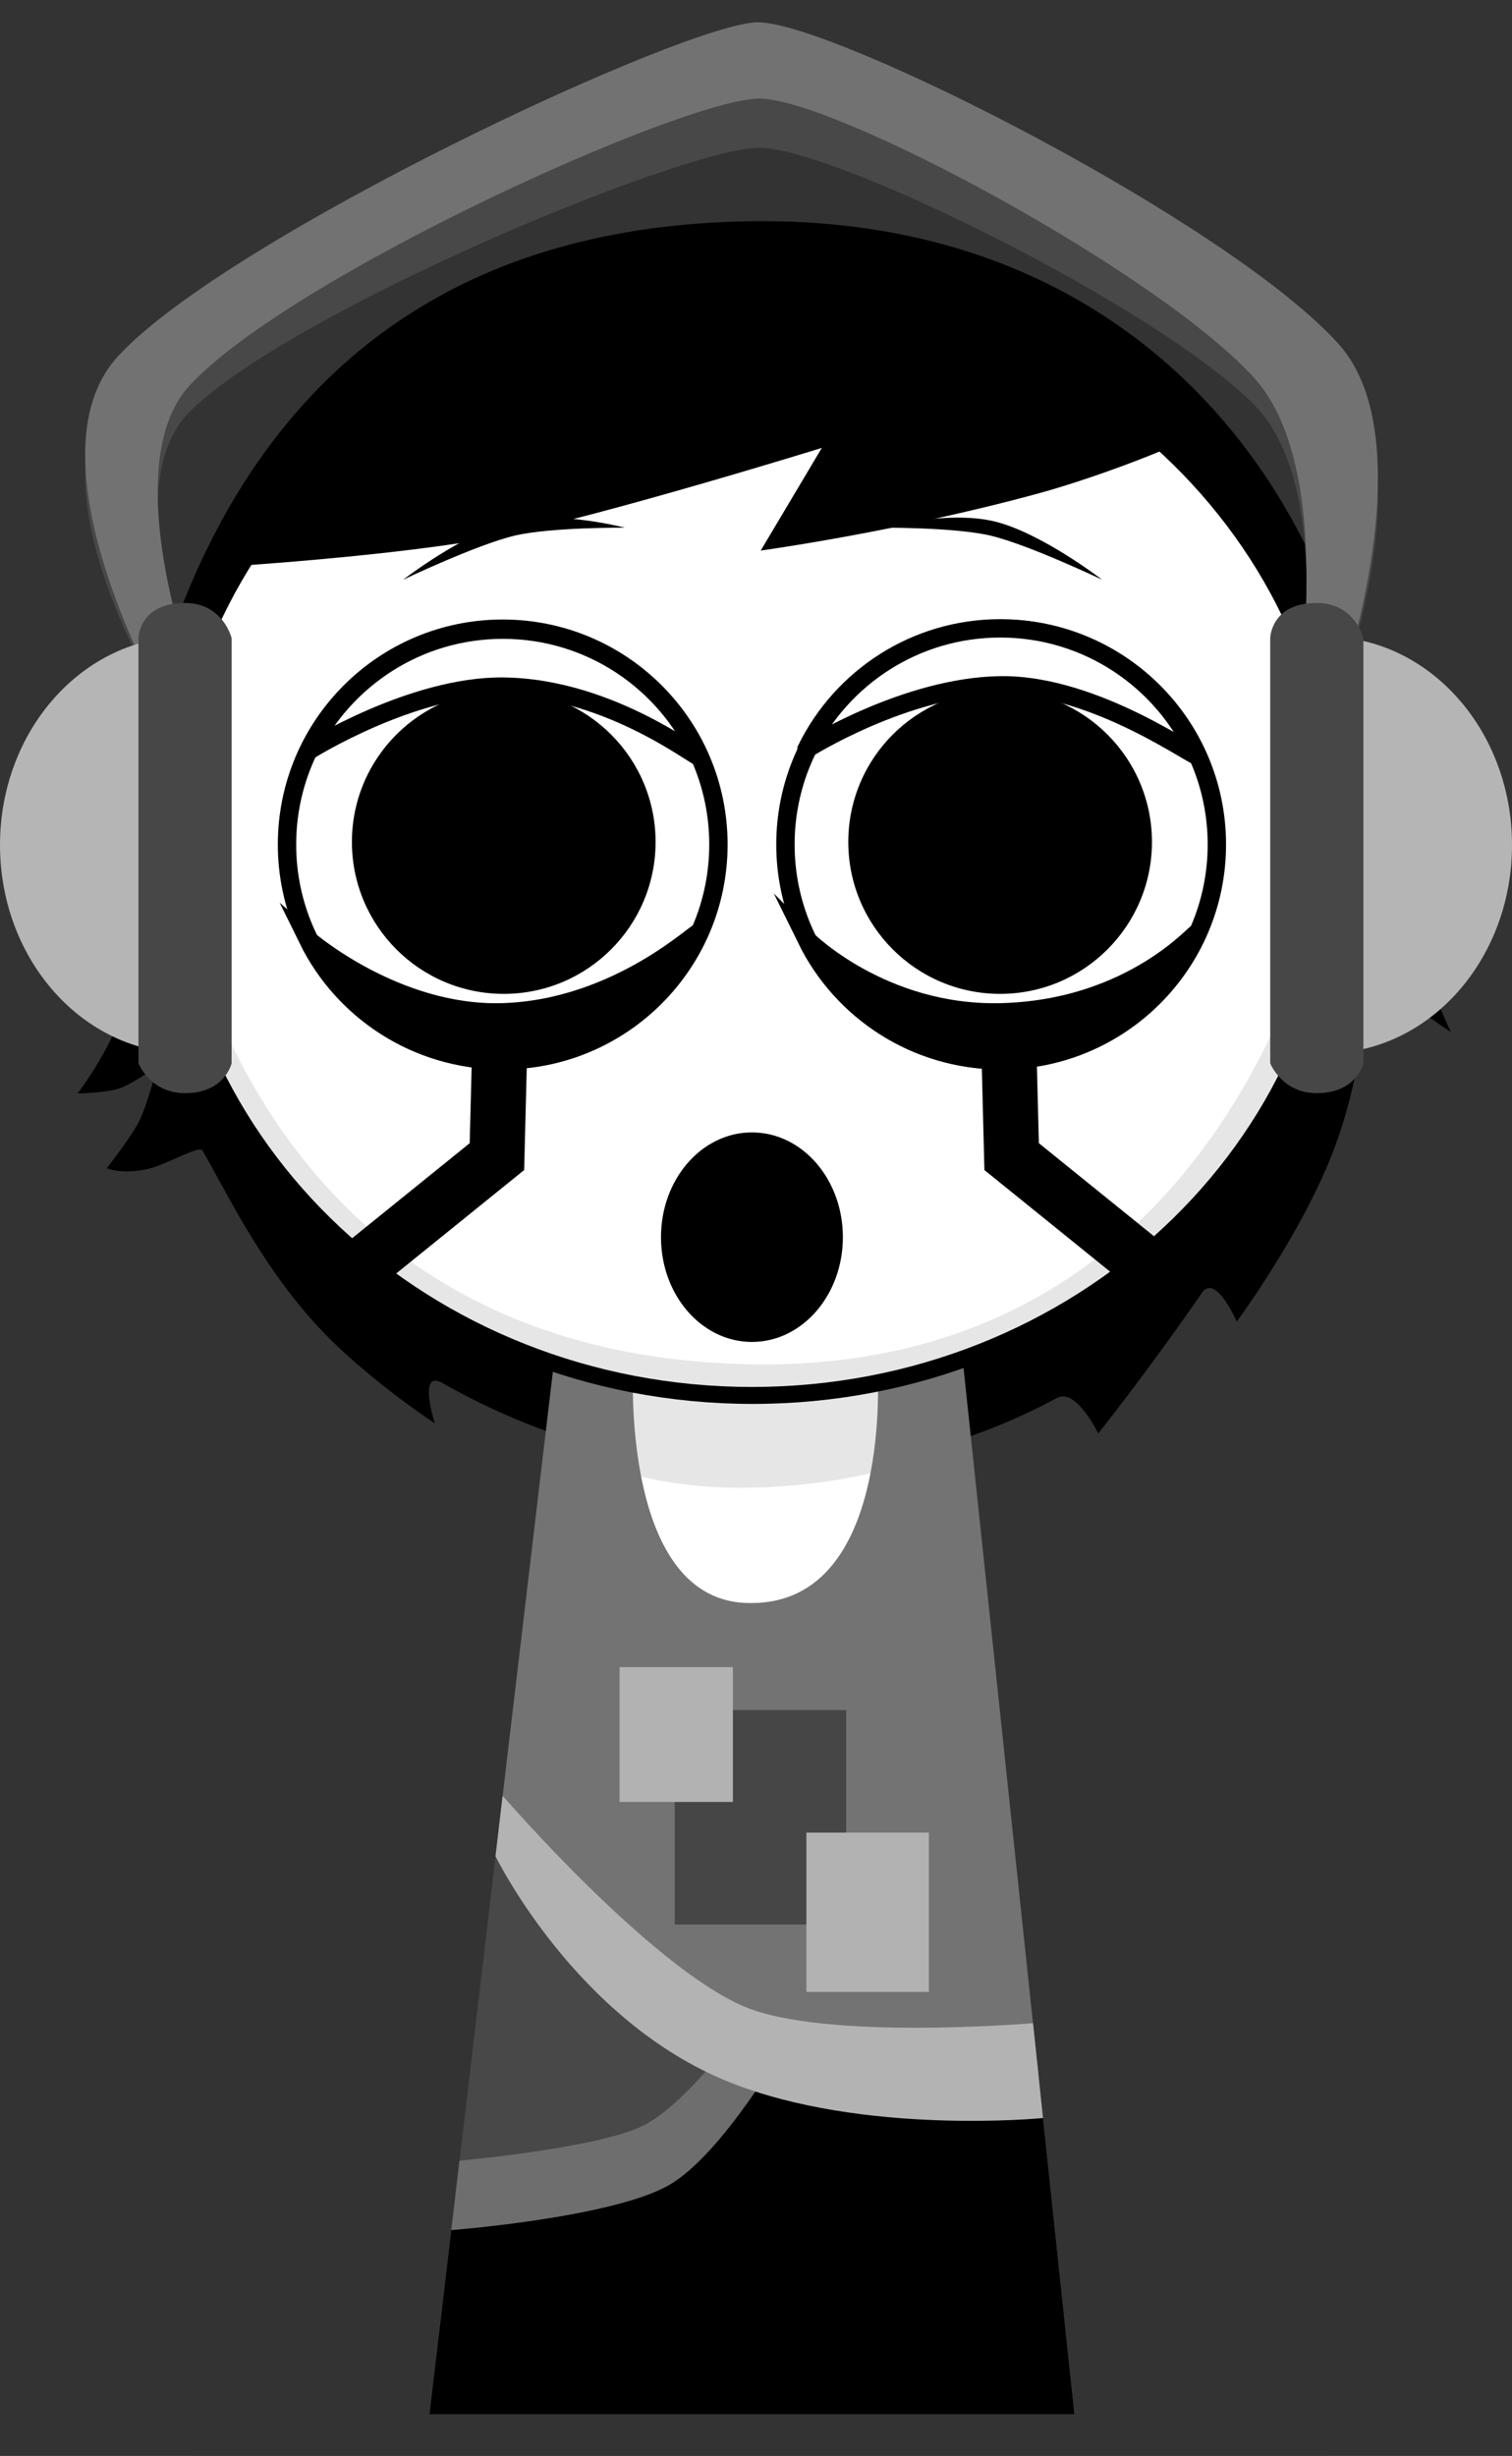 <svg version="1.1" xmlns="http://www.w3.org/2000/svg" xmlns:xlink="http://www.w3.org/1999/xlink" width="164.59" height="267.225" viewBox="0,0,164.59,267.225"><rect x="0" y="0" width="164.59" height="267.225" fill="#333333" stroke="none"/><g transform="translate(-238.148,-46.388)"><g data-paper-data="{&quot;isPaintingLayer&quot;:true}" fill-rule="nonzero" stroke-linejoin="miter" stroke-miterlimit="10" stroke-dasharray="" stroke-dashoffset="0" style="mix-blend-mode: normal"><path d="M259.284,313.613v-267.225h123.182v267.225z" fill-opacity="0.01" fill="#000000" stroke="none" stroke-width="0" stroke-linecap="butt"/><path d="M251.84,140.846c0,-1.657 -5.801,-1.923 -5.801,-1.923c0,0 6.696,-8.877 7.352,-11.718c6.66,-28.822 23.99,-56.22 66.686,-56.745c45.686,-0.563 68.237,35.011 68.237,70.386c0,0.668 3.078,7.312 4.43,10.366c2.279,5.146 3.337,7.459 3.337,7.459c0,0 -2.647,-1.667 -4.824,-3.567c-2.141,-1.869 -3.81,-3.979 -3.991,-3.015c-0.435,2.304 -0.596,10.922 -4.129,19.918c-3.494,8.895 -10.363,18.181 -10.363,18.181c0,0 -2.292,-5.286 -3.777,-3.142c-6.077,8.779 -11.296,15.31 -11.296,15.31c0,0 -2.41,-4.977 -4.471,-3.868c-9.326,5.02 -20.063,7.911 -31.653,7.911c-12.607,0 -24.772,-3.566 -35.271,-9.527c-2.728,-1.549 -0.826,4.388 -0.826,4.388c0,0 -7.938,-5.197 -13.157,-11.007c-6.088,-6.778 -9.737,-14.571 -12.139,-18.689c-0.341,-0.584 -4.02,1.588 -5.934,2.013c-2.961,0.657 -4.484,-0.082 -4.484,-0.082c0,0 2.671,-3.377 3.551,-5.155c0.944,-1.907 1.933,-5.927 1.933,-5.927c0,0 -2.664,1.909 -4.06,2.385c-1.486,0.507 -4.602,0.57 -4.602,0.57c0,0 4.392,-5.643 5.743,-11.56c1.273,-5.574 -0.492,-11.391 -0.492,-12.96z" fill="#000000" stroke="#000000" stroke-width="0" stroke-linecap="butt"/><path d="M286.75,307.5l15.143,-131.842l37.783,-0.158l13.574,132z" fill="#ffffff" stroke="#000000" stroke-width="2" stroke-linecap="butt"/><path d="M299.7,204.113l3.121,-26.328l35.831,-0.142l2.767,26.106c0,0 -7.515,4.196 -21.559,4.51c-12.485,0.279 -20.16,-4.146 -20.16,-4.146z" fill="#e6e6e6" stroke="#000000" stroke-width="0" stroke-linecap="butt"/><path d="M284.893,309.071l15.989,-134.981l6.19,20.816c0,0 -1.491,26.117 12.888,25.903c15.521,-0.014 13.703,-25.645 13.703,-25.645l7.112,-21.235l14.332,135.143z" fill="#737373" stroke="#000000" stroke-width="0" stroke-linecap="butt"/><path d="M284.893,309.071l7.572,-63.929c0,0 16.238,16.2 25.814,20.6c9.981,4.586 32.909,6.383 32.909,6.383l3.918,36.945z" fill="#000000" stroke="#000000" stroke-width="0" stroke-linecap="butt"/><path d="M287.737,285.057l4.728,-39.914c0,0 16.238,16.2 25.814,20.6c0,0 -3.949,11.448 -8.68,14.44c-5.369,3.395 -21.863,4.874 -21.863,4.874z" fill="#484848" stroke="#000000" stroke-width="0" stroke-linecap="butt"/><path d="M287.266,289.04l0.896,-7.561c0,0 14.405,-1.282 19.669,-3.651c4.564,-2.054 10.116,-9.752 10.116,-9.752l5.909,0.383c0,0 -7.033,12.393 -12.955,15.724c-6.257,3.519 -23.635,4.857 -23.635,4.857z" fill="#6e6e6e" stroke="#000000" stroke-width="0" stroke-linecap="butt"/><path d="M292.085,248.352c0.391,-3.298 0.779,-6.574 0.779,-6.574c0,0 16.009,18.529 26.245,22.916c8.785,3.765 31.486,1.828 31.486,1.828l1.095,10.323c0,0 -19.587,1.933 -34.154,-3.908c-16.773,-6.725 -25.45,-24.586 -25.45,-24.586z" fill="#b3b3b3" stroke="#000000" stroke-width="0" stroke-linecap="butt"/><path d="M255.84,137.846c0,-33.302 28.76,-60.298 64.237,-60.298c35.477,0 64.237,26.996 64.237,60.298c0,33.302 -28.76,60.298 -64.237,60.298c-35.477,0 -64.237,-26.996 -64.237,-60.298z" fill="#ffffff" stroke="#000000" stroke-width="2" stroke-linecap="butt"/><path d="M256.563,137.9c0,-0.728 5.207,55.919 63.36,56.934c55.564,0.97 63.514,-57.953 63.514,-56.934c0,32.805 -28.402,59.398 -63.437,59.398c-35.035,0 -63.437,-26.594 -63.437,-59.398z" fill="#e6e6e6" stroke="#000000" stroke-width="0" stroke-linecap="butt"/><path d="M269.39,138.276c0,-12.968 10.513,-23.481 23.481,-23.481c12.968,0 23.481,10.513 23.481,23.481c0,12.968 -10.513,23.481 -23.481,23.481c-12.968,0 -23.481,-10.513 -23.481,-23.481z" fill="#ffffff" stroke="#000000" stroke-width="2" stroke-linecap="butt"/><path d="M276.456,138c0,-9.128 7.4,-16.528 16.528,-16.528c9.128,0 16.528,7.4 16.528,16.528c0,9.128 -7.4,16.528 -16.528,16.528c-9.128,0 -16.528,-7.4 -16.528,-16.528z" fill="#000000" stroke="none" stroke-width="0" stroke-linecap="butt"/><path d="M347.129,161.756c-12.968,0 -23.481,-10.513 -23.481,-23.481c0,-12.968 10.513,-23.481 23.481,-23.481c12.968,0 23.481,10.513 23.481,23.481c0,12.968 -10.513,23.481 -23.481,23.481z" data-paper-data="{&quot;index&quot;:null}" fill="#ffffff" stroke="#000000" stroke-width="2" stroke-linecap="butt"/><path d="M347.017,154.528c-9.128,0 -16.528,-7.4 -16.528,-16.528c0,-9.128 7.4,-16.528 16.528,-16.528c9.128,0 16.528,7.4 16.528,16.528c0,9.128 -7.4,16.528 -16.528,16.528z" data-paper-data="{&quot;index&quot;:null}" fill="#000000" stroke="none" stroke-width="0" stroke-linecap="butt"/><path d="M282.028,109.467c0,0 6.709,-5.169 11.797,-6.364c5.088,-1.194 12.334,0.699 12.334,0.699c0,0 -8.038,-0.06 -11.968,0.862c-4.106,0.964 -12.164,4.802 -12.164,4.802z" fill="#000000" stroke="none" stroke-width="0" stroke-linecap="butt"/><path d="M345.962,104.665c-3.929,-0.922 -11.968,-0.862 -11.968,-0.862c0,0 7.246,-1.894 12.334,-0.699c5.088,1.194 11.797,6.364 11.797,6.364c0,0 -8.057,-3.838 -12.164,-4.802z" data-paper-data="{&quot;index&quot;:null}" fill="#000000" stroke="none" stroke-width="0" stroke-linecap="butt"/><path d="M271.81,128.031c3.825,-7.779 11.829,-13.132 21.083,-13.132c9.505,0 17.691,5.648 21.385,13.771c0.341,0.75 -9.427,-7.443 -21.338,-7.572c-9.907,-0.107 -21.13,6.933 -21.13,6.933z" fill="#ffffff" stroke="#000000" stroke-width="2" stroke-linecap="butt"/><path d="M325.953,127.889c3.825,-7.779 11.829,-13.132 21.083,-13.132c9.505,0 17.691,5.648 21.385,13.771c0.341,0.75 -10.873,-7.699 -21.338,-7.572c-10.358,0.126 -21.13,6.933 -21.13,6.933z" fill="#ffffff" stroke="#000000" stroke-width="2" stroke-linecap="butt"/><path d="M292.798,156.537c12.779,-0.356 21.679,-9.322 21.338,-8.572c-3.694,8.123 -11.88,13.771 -21.385,13.771c-9.254,0 -17.257,-5.353 -21.083,-13.132c0,0 9.518,8.256 21.13,7.933z" data-paper-data="{&quot;index&quot;:null}" fill="#000000" stroke="#000000" stroke-width="2" stroke-linecap="butt"/><path d="M347.083,156.537c14.619,-0.351 21.679,-9.322 21.338,-8.572c-3.694,8.123 -11.88,13.771 -21.385,13.771c-9.254,0 -17.257,-5.353 -21.083,-13.132c0,0 8.221,8.243 21.13,7.933z" data-paper-data="{&quot;index&quot;:null}" fill="#000000" stroke="#000000" stroke-width="2" stroke-linecap="butt"/><path d="M261.362,108.137c11.425,-22.682 31.41,-33.071 60.565,-32.853c24.163,0.181 39.144,9.275 47.647,17.236c0.951,0.891 -11.169,5.581 -18.26,7.521c-15.297,4.186 -30.357,6.252 -30.357,6.252l6.65,-11.17c0,0 -23.705,7.343 -34.98,9.59c-11.173,2.226 -31.264,3.423 -31.264,3.423z" fill="#000000" stroke="none" stroke-width="0" stroke-linecap="butt"/><path d="M259.989,122.3l-3.72,1.318c0,0 -15.686,-24.913 -5.293,-35.335c11.914,-11.947 62.228,-33.606 69.775,-33.456c8.529,0.17 51.242,20.058 63.121,32.223c10.026,10.267 -0.749,37.095 -0.749,37.095l-3.674,-2.109c0,0 4.054,-22.64 -4.765,-31.589c-10.464,-10.619 -45.941,-28.121 -53.974,-27.978c-8.517,0.152 -50.817,17.786 -61.865,28.665c-8.568,8.436 1.145,31.165 1.145,31.165z" fill="#484848" stroke="#000000" stroke-width="0" stroke-linecap="butt"/><path d="M259.989,122.14l-3.72,1.432c0,0 -15.686,-27.074 -5.293,-38.402c11.914,-12.984 62.228,-36.522 69.775,-36.359c8.529,0.185 51.242,21.799 63.121,35.019c10.026,11.158 -0.749,40.314 -0.749,40.314l-3.674,-2.292c0,0 4.054,-24.604 -4.765,-34.33c-10.464,-11.541 -45.941,-30.561 -53.974,-30.405c-8.517,0.165 -50.817,19.329 -61.865,31.152c-8.568,9.168 1.145,33.87 1.145,33.87z" fill="#727272" stroke="#000000" stroke-width="0" stroke-linecap="butt"/><path d="M238.148,138.33c0,-12.518 9.081,-22.667 20.282,-22.667c1.014,0 1.186,45.333 0,45.333c-11.201,0 -20.282,-10.148 -20.282,-22.667z" fill="#b5b5b5" stroke="#000000" stroke-width="0" stroke-linecap="butt"/><path d="M253.219,162.076v-46.252c0,0 0.056,-3.842 5.071,-3.828c4.165,0.012 5.07,3.828 5.07,3.828v46.252c0,0 -0.719,3.254 -5.07,3.254c-3.818,0 -5.071,-3.254 -5.071,-3.254z" fill="#474747" stroke="#000000" stroke-width="0" stroke-linecap="butt"/><path d="M382.457,160.997c-1.186,0 -1.014,-45.333 0,-45.333c11.201,0 20.282,10.148 20.282,22.667c0,12.518 -9.081,22.667 -20.282,22.667z" data-paper-data="{&quot;index&quot;:null}" fill="#b5b5b5" stroke="#000000" stroke-width="0" stroke-linecap="butt"/><path d="M376.419,162.076v-46.252c0,0 0.056,-3.842 5.071,-3.828c4.165,0.012 5.07,3.828 5.07,3.828v46.252c0,0 -0.719,3.254 -5.07,3.254c-3.818,0 -5.071,-3.254 -5.071,-3.254z" fill="#474747" stroke="#000000" stroke-width="0" stroke-linecap="butt"/><path d="M292.556,159.871l-0.315,12.365l-15.885,12.835" fill="none" stroke="#000000" stroke-width="6" stroke-linecap="round"/><path d="M364.156,185.071l-15.885,-12.835l-0.315,-12.365" data-paper-data="{&quot;index&quot;:null}" fill="none" stroke="#000000" stroke-width="6" stroke-linecap="round"/><path d="M311.594,255.785v-23.333h18.667v23.333z" fill="#464646" stroke="none" stroke-width="0" stroke-linecap="butt"/><path d="M305.594,242.452v-14.667h12.333v14.667z" fill="#b2b2b2" stroke="none" stroke-width="0" stroke-linecap="butt"/><path d="M325.927,263.118v-17.333h13.333v17.333z" fill="#b2b2b2" stroke="none" stroke-width="0" stroke-linecap="butt"/><path d="M328.9,181c0,5.744 -3.985,10.4 -8.9,10.4c-4.915,0 -8.9,-4.656 -8.9,-10.4c0,-5.744 3.985,-10.4 8.9,-10.4c4.915,0 8.9,4.656 8.9,10.4z" fill="#000000" stroke="#000000" stroke-width="2" stroke-linecap="butt"/></g></g></svg>